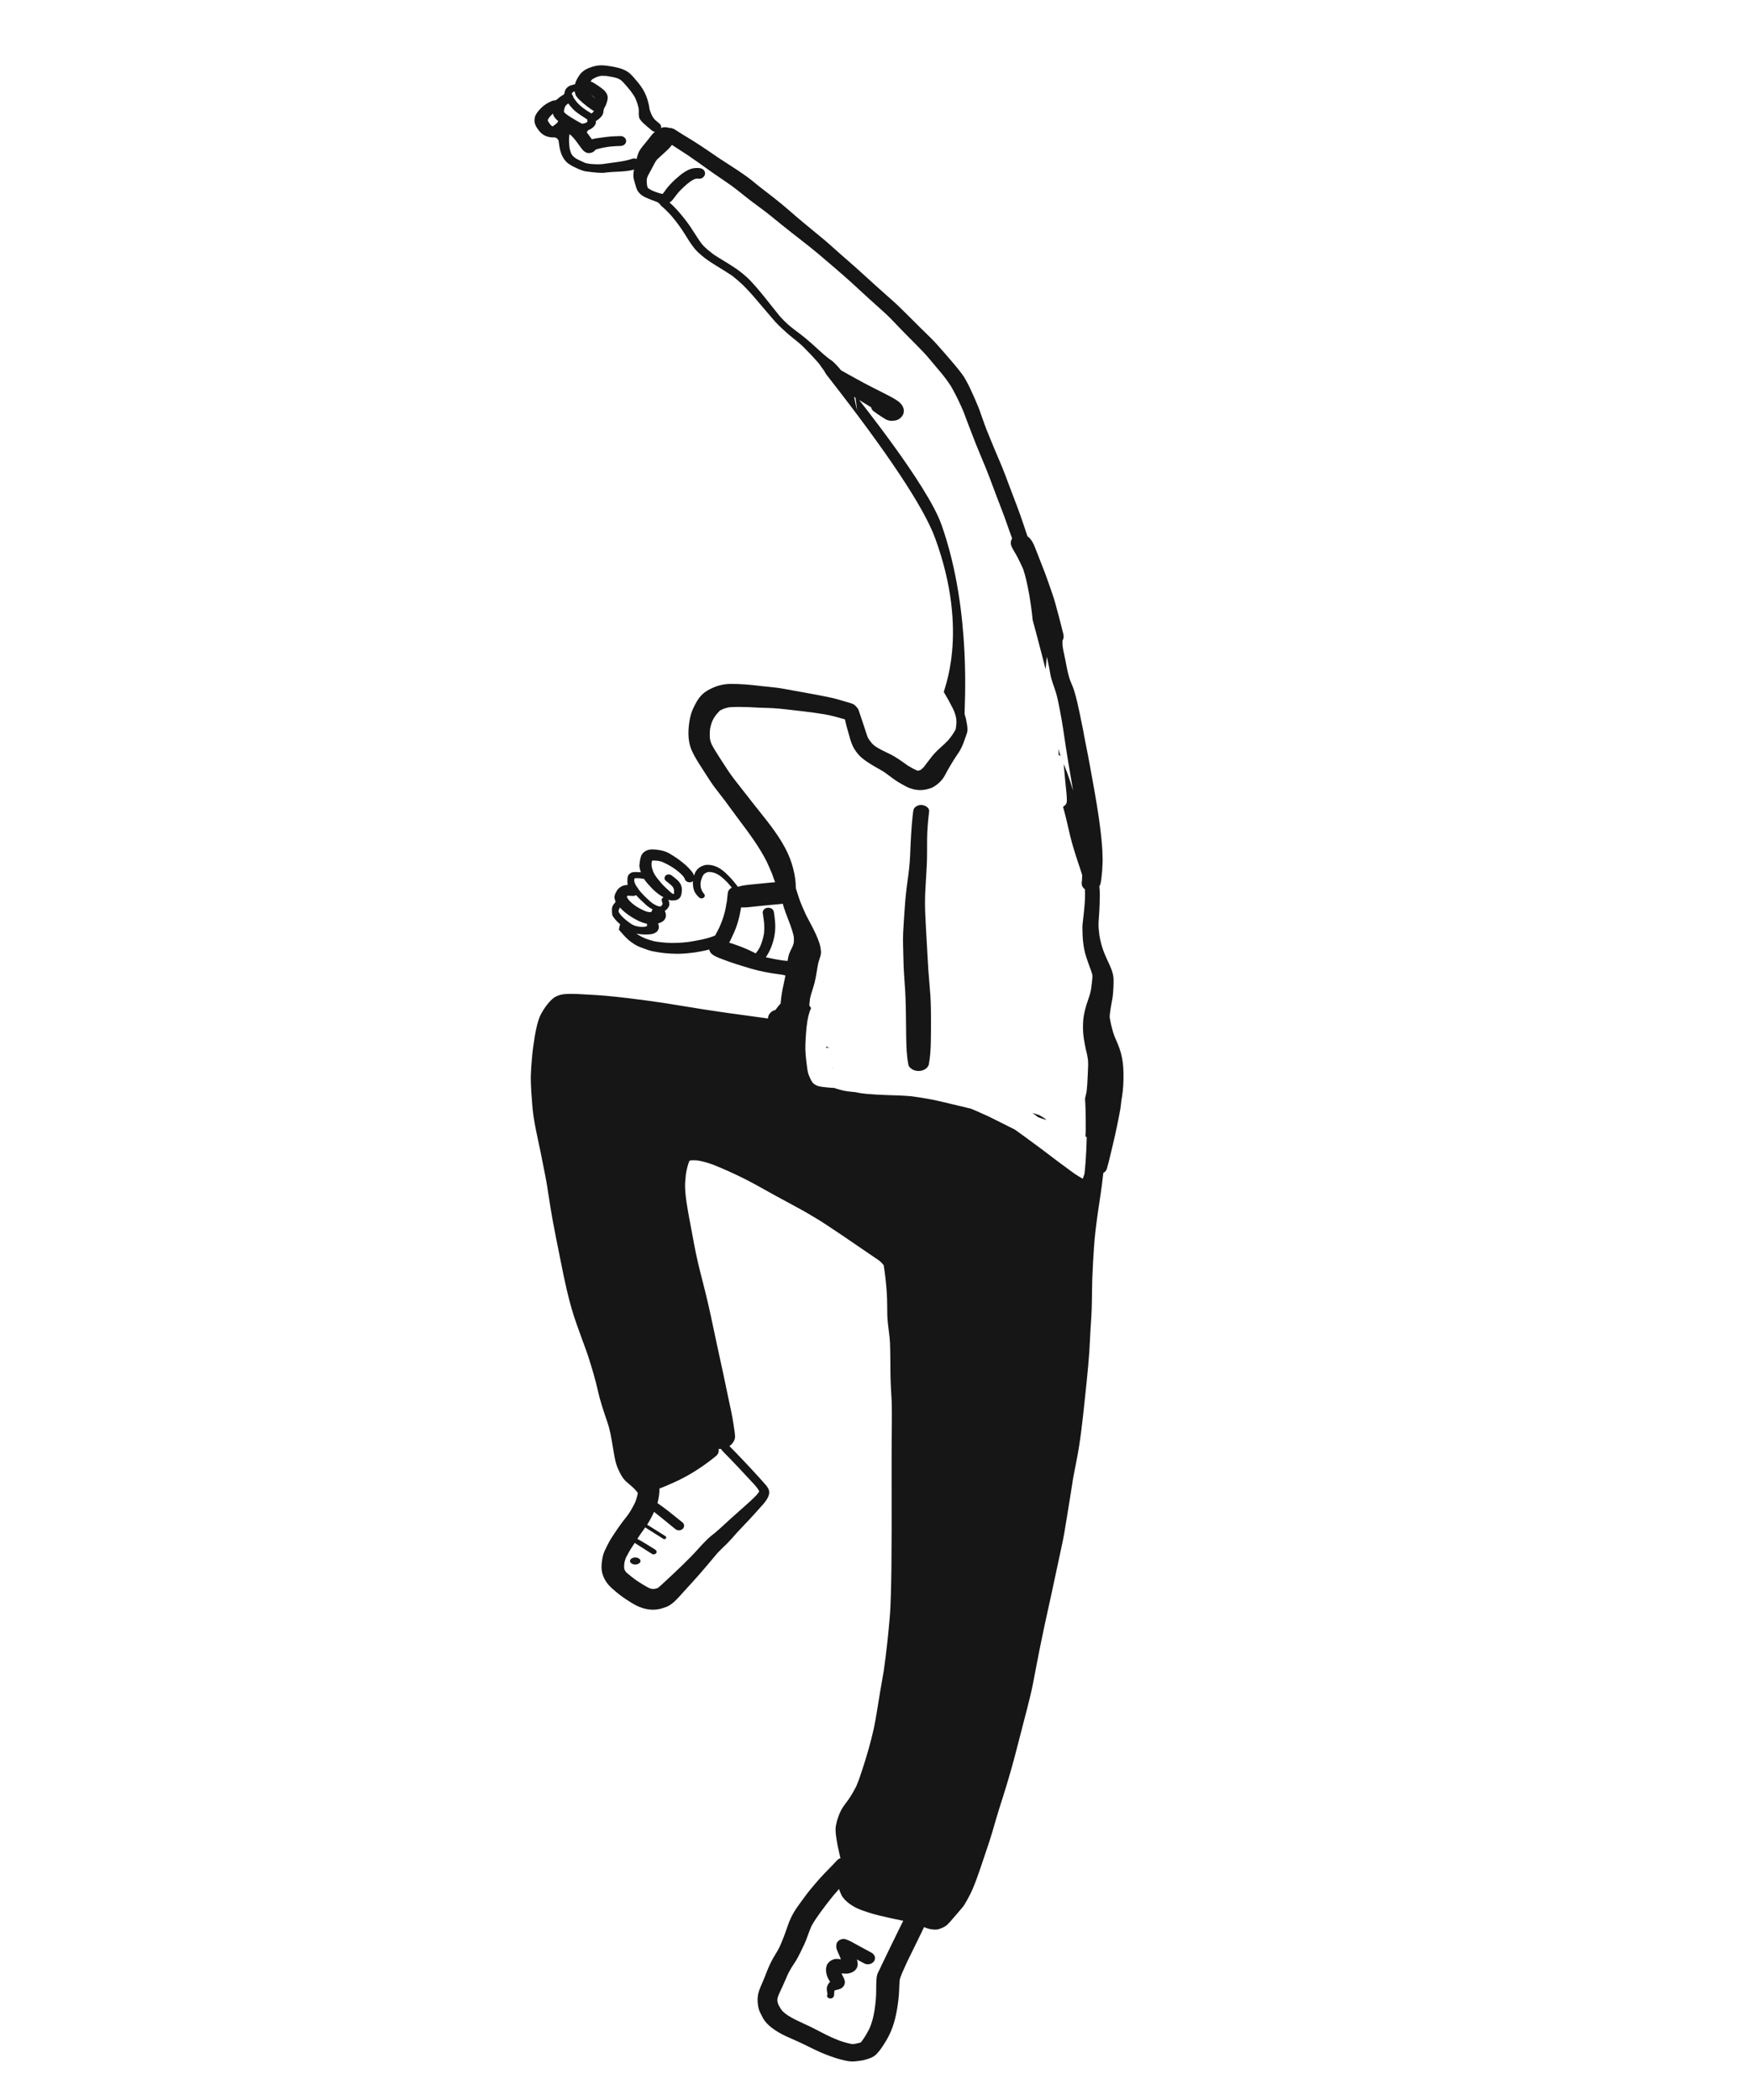 <?xml version="1.0" encoding="UTF-8"?>
<svg width="500px" height="600px" viewBox="0 0 500 600" version="1.1" xmlns="http://www.w3.org/2000/svg" xmlns:xlink="http://www.w3.org/1999/xlink">
    <!-- Generator: Sketch 63.1 (92452) - https://sketch.com -->
    <title>yuhoo</title>
    <desc>Created with Sketch.</desc>
    <g id="yuhoo" stroke="none" stroke-width="1" fill="none" fill-rule="evenodd">
        <g id="Group-4" transform="translate(236, 303.5) scale(-1, 1) translate(-236, -303.5) translate(151, 18)" fill="#161616" fill-rule="nonzero">
            <g id="yuhoo">
                <path d="M18,198 C18.156,197.877 18.33,197.781 18.516,197.715 C18.532,197.368 18.548,197.009 18.564,196.662 C18.572,196.441 18.582,196.221 18.592,196 C18.396,196.667 18.198,197.333 18,198" id="Fill-1"></path>
                <path d="M84,281.374 C84.202,281.34 84.396,281.328 84.578,281.346 C84.686,281.362 84.788,281.37 84.89,281.394 C84.918,281.262 84.948,281.132 84.976,281 C84.65,281.126 84.326,281.25 84,281.374" id="Fill-3"></path>
                <path d="M83,287.046 C83.008,287.078 83.024,287.1 83.032,287.132 C83.078,287.092 83.124,287.046 83.172,287 C83.118,287.014 83.054,287.03 83,287.046" id="Fill-5"></path>
                <path d="M24.253,300.529 C23.636,300.836 23.04,301.174 22.478,301.582 C22.316,301.715 22.154,301.857 22,302 C22.818,301.762 23.621,301.487 24.423,301.186 C24.787,300.895 25.15,300.61 25.528,300.341 C25.686,300.23 25.844,300.115 26,300 C25.421,300.186 24.838,300.362 24.253,300.529" id="Fill-7"></path>
                <path d="M55.533,213.813 C55.854,216.47 56.084,219.126 56.111,221.788 C56.138,224.296 56.084,226.811 56.209,229.318 C56.334,231.897 56.537,234.468 56.653,237.046 C56.751,239.432 56.723,241.826 56.591,244.207 C56.466,246.6 56.359,249.008 56.2,251.402 C56.031,253.917 55.952,256.432 55.772,258.939 C55.603,261.44 55.355,263.94 55.178,266.446 C55.016,268.849 55.009,271.257 55,273.665 C55,275.732 55.009,277.801 55.052,279.869 C55.107,282.007 55.23,284.118 55.649,286.236 C55.79,286.647 56.049,286.994 56.423,287.298 C56.983,287.744 57.757,288 58.556,288 C58.77,288 58.977,287.982 59.177,287.949 C59.243,287.937 59.309,287.922 59.375,287.909 C59.617,287.855 59.849,287.777 60.067,287.674 C60.682,287.384 61.34,286.818 61.456,286.236 C61.962,283.659 62.041,281.073 62.087,278.466 C62.123,275.98 62.13,273.501 62.176,271.023 C62.221,268.401 62.301,265.788 62.506,263.175 C62.692,260.787 62.833,258.386 62.879,255.993 C62.913,253.5 63.075,250.992 62.959,248.499 C62.843,246.062 62.638,243.617 62.487,241.182 C62.326,238.723 62.059,236.281 61.723,233.837 C61.383,231.456 61.09,229.055 60.976,226.662 C60.887,224.729 60.832,222.794 60.707,220.861 C60.575,218.502 60.379,216.165 60.086,213.813 C60.024,213.318 59.872,212.899 59.419,212.531 C58.993,212.19 58.406,212 57.809,212 C56.653,212 55.407,212.829 55.533,213.813" id="Fill-9"></path>
                <path d="M138,428 C138,428.546 138.682,429 139.501,429 C140.318,429 141,428.546 141,428 C141,427.454 140.318,427 139.501,427 C138.682,427 138,427.454 138,428" id="Fill-11"></path>
                <path d="M82.643,551.013 C82.658,551.086 82.668,551.159 82.672,551.232 C82.666,551.163 82.652,551.086 82.643,551.013 M82.594,550.816 C82.627,550.874 82.656,550.935 82.68,550.995 C82.65,550.937 82.623,550.878 82.594,550.816 M82.266,550.524 C82.331,550.559 82.393,550.598 82.446,550.641 C82.387,550.602 82.325,550.563 82.266,550.524 M79.43,536.062 C78.857,536.272 78.308,536.474 77.782,536.758 C77.503,536.912 77.232,537.072 76.954,537.225 C76.508,537.467 76.053,537.718 75.6,537.962 C74.405,538.608 73.211,539.262 72.007,539.91 C71.067,540.417 70.7,541.488 71.273,542.344 C71.824,543.165 73.123,543.491 74.063,542.983 C74.764,542.606 75.468,542.226 76.171,541.849 C76.147,541.931 76.122,542.011 76.102,542.093 C75.927,542.727 75.847,543.387 76.086,544.019 C76.253,544.45 76.532,544.826 76.922,545.132 C77.336,545.453 77.766,545.625 78.292,545.779 C78.681,545.898 79.144,545.912 79.558,545.898 C79.885,545.894 80.217,545.848 80.543,545.791 C80.478,545.994 80.402,546.193 80.317,546.391 C79.98,547.011 79.613,547.639 79.613,548.332 C79.613,548.672 79.734,549.124 79.925,549.416 C80.084,549.653 80.498,550.064 80.8,550.175 C81.143,550.306 81.463,550.433 81.82,550.509 C82.036,550.559 82.238,550.598 82.44,550.655 C82.458,550.664 82.478,550.673 82.497,550.682 C82.509,550.693 82.521,550.703 82.533,550.716 C82.55,550.739 82.564,550.76 82.578,550.785 C82.603,550.858 82.625,550.931 82.641,551.006 C82.686,551.722 82.495,552.771 83.541,552.977 C84.026,553.075 84.528,552.853 84.664,552.422 C84.738,552.197 84.693,551.985 84.566,551.809 C84.662,551.3 84.768,550.789 84.782,550.273 C84.799,549.758 84.593,549.284 84.33,548.832 C84.199,548.604 84.018,548.414 83.816,548.236 C83.936,548.056 84.057,547.871 84.171,547.685 C84.727,546.76 85.023,545.723 84.999,544.673 C84.99,544.347 84.911,544.005 84.831,543.679 C84.752,543.318 84.434,542.899 84.163,542.622 C83.645,542.086 82.847,541.71 82.044,541.683 C81.606,541.671 81.171,541.728 80.741,541.806 C80.823,541.577 80.914,541.35 81.008,541.126 C81.167,540.779 81.318,540.432 81.469,540.076 C81.55,539.882 81.638,539.687 81.718,539.492 C81.82,539.235 81.924,538.998 81.995,538.733 C82.083,538.421 82.083,538.129 82.06,537.809 C82.019,537.321 81.86,536.883 81.446,536.529 C81.192,536.306 80.888,536.153 80.537,536.062 C80.356,536.021 80.17,536 79.984,536 C79.799,536 79.613,536.021 79.43,536.062" id="Fill-13"></path>
                <g id="Group-17">
                    <g id="Fill-15-Clipped">
                        <path d="M77.325,566.025 L77.081,566.021 C76.406,565.911 75.738,565.755 75.039,565.542 C74.171,564.452 73.432,563.238 72.58,561.577 C71.93,560.093 71.469,558.434 71.134,556.361 C70.826,554.284 70.675,552.589 70.662,551.024 C70.662,549.947 70.654,548.877 70.597,547.8 C70.564,547.198 70.515,546.56 70.3,545.993 C70.148,545.584 69.939,545.191 69.731,544.797 C69.477,544.233 69.208,543.675 68.94,543.118 L68.706,542.637 C67.023,539.103 65.294,535.585 63.565,532.067 L62.939,530.794 C63.639,530.655 64.358,530.504 65.077,530.351 C65.663,530.228 66.247,530.104 66.828,529.974 C68.848,529.528 70.935,529.065 72.944,528.404 C73.952,528.076 75.203,527.663 76.307,527.123 C76.772,526.896 77.213,526.651 77.637,526.375 C78.72,525.682 79.451,525.028 80.162,524.127 C80.481,523.726 80.701,523.202 80.895,522.739 C81.086,522.301 81.182,522.004 81.262,521.706 C81.721,522.245 82.204,522.791 82.685,523.335 L82.945,523.628 C84.16,525.134 85.321,526.66 86.464,528.2 C87.345,529.414 88.353,530.837 89.184,532.35 C89.575,533.271 89.918,534.218 90.26,535.16 L90.407,535.564 C90.888,536.907 91.503,538.186 92.201,539.597 C92.76,540.739 93.322,541.882 94.051,542.92 C94.686,543.84 95.257,544.8 95.802,545.86 L96.492,547.441 C97.033,548.682 97.574,549.925 98.168,551.15 C98.45,551.744 98.733,552.391 98.887,553.075 C98.903,553.331 98.895,553.592 98.878,553.843 C98.807,554.163 98.712,554.48 98.592,554.788 C98.217,555.505 97.867,556.067 97.49,556.55 C97.06,556.966 96.552,557.377 95.894,557.842 C94.413,558.775 92.771,559.533 91.181,560.264 C90.339,560.653 89.496,561.041 88.672,561.457 L86.841,562.399 L85.008,563.343 C83.924,563.892 82.753,564.411 81.209,565.021 C79.941,565.466 78.749,565.794 77.565,566.021 L77.325,566.025 Z M115.694,395.971 C115.526,396.742 115.807,397.511 116.423,398.007 C119.606,400.6 122.863,402.76 126.107,404.426 C127.674,405.235 129.341,405.963 130.91,406.629 C131.463,406.869 132.022,407.087 132.59,407.29 C132.565,408.591 132.755,409.965 133.147,411.471 C131.039,412.894 129.038,414.521 127.104,416.093 L125.976,417.006 C125.708,417.221 125.554,417.529 125.544,417.873 C125.534,418.24 125.695,418.608 125.976,418.854 C126.252,419.098 126.619,419.233 127.006,419.233 C127.399,419.233 127.78,419.099 128.075,418.854 L130.009,417.28 L131.94,415.702 C132.661,415.111 133.388,414.528 134.124,413.959 C134.304,414.378 134.519,414.796 134.732,415.207 L134.916,415.564 C135.244,416.225 135.631,416.9 136.1,417.626 L134.939,418.341 L130.906,420.883 C130.777,420.964 130.705,421.047 130.666,421.158 C130.631,421.288 130.652,421.419 130.726,421.524 C130.814,421.663 131.01,421.76 131.201,421.76 C131.293,421.76 131.381,421.736 131.451,421.691 L136.668,418.399 L137.139,419.092 C137.442,419.508 137.743,419.924 138.03,420.349 C138.335,420.793 138.621,421.236 138.908,421.686 C138.284,422.003 137.671,422.367 137.055,422.733 L136.844,422.859 C136.133,423.282 135.437,423.72 134.738,424.157 L133.81,424.737 C133.603,424.871 133.485,425.006 133.427,425.177 C133.37,425.366 133.399,425.568 133.509,425.746 C133.626,425.915 133.806,426.034 134.017,426.087 C134.089,426.103 134.169,426.114 134.251,426.114 C134.41,426.114 134.556,426.077 134.658,426.013 L135.764,425.312 L137.675,424.098 L138.667,423.462 L139.66,422.824 L139.951,423.298 C140.389,423.954 140.831,424.617 141.221,425.301 C141.534,425.863 141.845,426.427 142.142,426.996 C142.343,427.49 142.499,428.017 142.62,428.605 C142.667,429.093 142.699,429.586 142.675,430.076 C142.628,430.256 142.572,430.44 142.501,430.62 C142.382,430.817 142.263,431.004 142.126,431.193 C141.97,431.341 141.802,431.476 141.636,431.613 L141.354,431.845 L141.135,432.027 C140.915,432.213 140.694,432.396 140.467,432.576 C140.002,432.949 139.514,433.293 139.027,433.639 C138.587,433.935 138.138,434.223 137.683,434.502 L137.495,434.619 C136.807,435.039 136.096,435.475 135.334,435.812 C135.105,435.88 134.873,435.943 134.634,435.993 C134.455,435.993 134.263,435.993 134.072,435.986 C133.788,435.929 133.509,435.858 133.229,435.774 L133.014,435.687 C132.28,435.086 131.602,434.446 130.916,433.803 C130.109,433.057 129.317,432.319 128.526,431.571 C126.474,429.649 124.94,428.154 123.549,426.724 C122.879,426.045 122.244,425.341 121.609,424.64 L121.261,424.255 C120.493,423.417 119.708,422.594 118.893,421.785 C118.379,421.272 117.789,420.8 117.206,420.333 L116.562,419.813 C115.712,419.107 114.916,418.372 114.113,417.631 C112.894,416.495 111.657,415.396 110.42,414.295 L109.275,413.278 L108.382,412.48 C107.151,411.385 105.877,410.253 104.74,409.05 C104.494,408.749 104.261,408.449 104.071,408.103 C104.449,407.314 104.978,406.716 105.445,406.188 C108.472,402.881 111.575,399.606 114.668,396.463 C114.811,396.317 114.918,396.146 114.977,395.973 C115.051,395.993 115.149,395.993 115.245,395.993 C115.397,395.993 115.551,395.986 115.694,395.971 Z M136.104,246.567 C136.172,246.335 136.18,246.121 136.139,245.924 C136.34,245.903 136.557,245.854 136.774,245.791 C137.956,245.463 139.007,244.923 140.219,244.211 C141.7,243.338 142.927,242.356 143.871,241.288 C143.918,241.398 143.99,241.511 144.061,241.628 C144.156,241.859 144.236,242.089 144.283,242.336 C144.268,242.453 144.244,242.516 144.221,242.579 C144.021,242.936 143.783,243.264 143.519,243.588 C142.718,244.481 141.688,245.254 140.786,245.892 C140.465,246.11 140.147,246.277 139.816,246.411 C139.601,246.488 139.377,246.558 139.146,246.621 C138.763,246.72 138.365,246.771 137.974,246.82 C137.868,246.82 137.642,246.832 137.415,246.832 C137.276,246.832 137.137,246.827 136.993,246.818 C136.805,246.789 136.612,246.747 136.414,246.692 L136.104,246.567 Z M95.988,256.552 C95.917,256.152 95.845,255.748 95.759,255.345 C95.554,254.394 95.093,253.511 94.649,252.656 C94.415,252.101 94.294,251.699 94.198,251.287 C94.149,250.784 94.151,250.267 94.208,249.608 C94.452,248.493 94.766,247.437 95.159,246.384 C95.366,245.823 95.579,245.269 95.794,244.712 C96.046,244.058 96.298,243.404 96.535,242.745 C96.838,241.902 97.119,241.055 97.359,240.203 C97.498,240.24 97.666,240.259 97.842,240.274 L99.722,240.45 C101.326,240.598 102.93,240.747 104.529,240.915 C104.894,240.951 105.265,240.994 105.635,241.037 C106.608,241.153 107.616,241.27 108.603,241.27 C108.82,241.27 109.037,241.264 109.254,241.252 C109.691,244.042 110.375,246.43 111.321,248.545 C111.698,249.383 112.089,250.213 112.489,251.036 C112.538,251.143 112.595,251.254 112.65,251.361 C112.407,251.406 112.149,251.476 111.901,251.56 C110.828,251.919 109.797,252.299 108.757,252.708 C108.005,253.003 107.274,253.34 106.553,253.675 C106.166,253.853 105.902,253.989 105.637,254.122 L105.091,254.397 C104.544,253.742 104.183,253.174 103.831,252.479 C103.35,251.393 102.991,250.211 102.768,248.965 L102.715,248.763 C102.612,247.666 102.596,246.522 102.713,245.38 C102.766,244.871 102.846,244.361 102.928,243.851 L102.977,243.545 L102.93,243.664 L103.04,243.136 C103.112,242.704 103.108,242.385 102.878,242.041 C102.661,241.72 102.309,241.484 101.912,241.392 C101.774,241.358 101.629,241.34 101.482,241.34 C101.195,241.34 100.914,241.407 100.666,241.535 C100.066,241.843 99.921,242.351 99.864,242.758 C99.597,244.599 99.405,246.131 99.528,247.744 C99.724,250.332 100.527,252.836 101.85,254.985 C101.963,255.161 102.082,255.338 102.211,255.5 C100.58,255.878 98.839,256.21 97.051,256.454 L95.988,256.552 Z M135.355,242.606 L135.135,242.603 L134.859,242.54 C134.843,242.361 134.765,242.178 134.648,242.005 C134.613,241.949 134.564,241.893 134.519,241.839 C135.279,241.436 135.871,241.041 136.366,240.6 C136.878,240.142 137.374,239.67 137.87,239.193 C138.351,238.734 138.808,238.262 139.24,237.77 C139.545,237.878 139.859,237.977 140.18,237.977 L140.526,237.957 C140.928,237.934 141.325,237.91 141.727,237.91 C141.782,238.011 141.845,238.132 141.909,238.249 C141.733,238.644 141.495,238.966 141.239,239.283 C140.75,239.805 140.178,240.301 139.49,240.798 C138.509,241.437 137.526,241.96 136.567,242.351 C136.233,242.455 135.906,242.54 135.57,242.603 L135.355,242.606 Z M131.93,239.36 C132.051,238.975 131.832,238.552 131.424,238.375 C132.276,237.896 133.024,237.361 133.646,236.821 C134.361,236.21 135.072,235.488 135.887,234.548 C136.151,234.245 136.407,233.95 136.641,233.631 C136.762,233.469 136.864,233.299 136.969,233.13 C137.378,233.061 137.802,232.991 138.234,232.928 C138.46,232.912 138.683,232.907 138.904,232.907 C139.156,232.907 139.408,232.914 139.664,232.921 C139.723,233.049 139.754,233.182 139.787,233.323 C139.803,233.46 139.803,233.591 139.787,233.726 C139.715,234.059 139.605,234.376 139.459,234.699 C139.326,234.942 139.181,235.182 139.029,235.414 C138.843,235.578 138.705,235.774 138.628,235.994 L138.423,236.282 L137.776,237.051 C137.313,237.57 136.831,238.071 136.313,238.548 L136.041,238.804 C135.57,239.254 135.082,239.719 134.537,240.103 C134.107,240.367 133.669,240.629 133.198,240.832 C132.93,240.908 132.674,240.964 132.403,241.012 C132.401,241.01 132.252,240.974 132.207,240.962 C132.11,240.884 132.03,240.814 131.959,240.737 C131.873,240.634 131.801,240.515 131.738,240.396 L131.686,240.166 C131.77,239.894 131.842,239.627 131.93,239.36 Z M125.337,233.168 L125.417,232.93 C125.56,232.674 125.736,232.449 125.927,232.211 C126.547,231.547 127.289,230.909 128.26,230.208 L128.948,229.756 C129.21,229.58 129.476,229.428 129.747,229.275 C130.543,228.832 131.223,228.493 131.912,228.205 C132.301,228.088 132.692,228.004 133.106,227.94 C133.524,227.899 133.937,227.865 134.357,227.865 L134.638,227.87 C134.738,228.09 134.787,228.25 134.826,228.411 C134.859,228.78 134.859,229.138 134.818,229.518 C134.707,230.095 134.531,230.666 134.3,231.215 L134.001,231.766 L133.9,231.945 C133.669,232.354 133.374,232.725 133.079,233.098 C132.758,233.512 132.422,233.913 132.086,234.308 C131.631,234.812 131.176,235.299 130.664,235.762 L130.488,235.927 C130.021,236.372 129.552,236.817 129.034,237.217 L128.71,237.401 L128.434,237.417 C128.395,236.976 128.403,236.578 128.444,236.17 C128.483,236.025 128.522,235.877 128.577,235.731 C128.688,235.551 128.809,235.369 128.944,235.194 C129.417,234.711 129.966,234.281 130.496,233.865 L130.789,233.634 C131.002,233.469 131.125,233.225 131.135,232.953 C131.148,232.649 131.019,232.345 130.789,232.139 C130.564,231.939 130.279,231.835 129.966,231.835 C129.65,231.835 129.337,231.941 129.081,232.137 L128.755,232.386 C127.832,233.094 126.873,233.823 126.443,234.854 C126.259,235.3 126.177,235.762 126.193,236.268 C126.216,236.846 126.244,237.566 126.539,238.159 C126.74,238.57 127.066,238.867 127.533,239.069 C127.854,239.209 128.276,239.279 128.829,239.279 L129.063,239.276 C129.386,239.269 129.708,239.207 130.046,239.083 C129.894,239.436 129.786,239.766 129.763,240.094 C129.738,240.27 129.747,240.448 129.786,240.62 C129.81,240.76 129.859,240.897 129.933,241.023 C130.095,241.344 130.269,241.592 130.464,241.781 C130.674,241.985 130.867,242.136 131.066,242.262 C131.027,242.304 130.996,242.367 130.971,242.432 C130.631,243.251 130.664,244.058 131.062,244.649 C131.527,245.353 132.325,245.654 132.968,245.84 C132.792,246.312 132.753,246.603 132.753,246.913 C132.753,247.261 132.936,247.67 133.093,247.915 L133.351,248.212 L133.898,248.581 C134.208,248.702 134.505,248.815 134.834,248.887 C135.062,248.934 135.301,248.947 135.537,248.958 L135.774,248.97 C136.016,248.988 136.264,248.997 136.51,248.997 C136.833,248.997 137.155,248.983 137.472,248.965 C138.028,248.936 138.599,248.855 139.172,248.725 C138.945,248.862 138.73,249.024 138.507,249.186 C137.946,249.538 137.307,249.86 136.551,250.166 C135.703,250.463 134.927,250.73 134.138,250.914 C133.659,251.025 133.163,251.089 132.669,251.15 C131.805,251.258 131.117,251.314 130.421,251.37 C129.886,251.407 129.341,251.413 128.8,251.413 L128.567,251.413 L128.333,251.413 C127.145,251.406 125.921,251.324 124.481,251.159 C123.305,250.991 122.138,250.779 120.978,250.534 C120.296,250.395 119.807,250.3 119.323,250.166 C118.793,250.037 118.269,249.865 117.75,249.696 C117.306,249.536 116.988,249.412 116.671,249.285 L116.272,248.525 C116.001,248.016 115.733,247.506 115.473,246.991 C114.971,245.868 114.547,244.748 114.217,243.657 C113.775,242.221 113.531,240.794 113.369,239.712 L113.4,240.223 C113.296,239.254 113.177,238.285 113.083,237.321 C113.035,236.886 112.923,236.387 112.444,235.965 C112.294,235.834 112.112,235.718 111.903,235.617 L112.14,235.333 C112.329,235.086 112.431,234.976 112.534,234.863 L112.859,234.492 L113.109,234.202 L113.345,233.968 C113.64,233.674 113.933,233.382 114.236,233.099 C114.611,232.761 115.004,232.445 115.411,232.145 C115.817,231.876 116.231,231.66 116.677,231.464 C117.068,231.321 117.48,231.221 117.937,231.156 C118.064,231.145 118.189,231.14 118.314,231.14 C118.439,231.14 118.564,231.145 118.691,231.156 C118.777,231.17 118.863,231.19 118.942,231.217 C119.18,231.316 119.387,231.421 119.602,231.547 C119.756,231.669 119.831,231.729 119.903,231.797 C120.044,231.992 120.163,232.181 120.284,232.39 C120.411,232.678 120.522,232.973 120.618,233.274 C120.706,233.533 120.761,233.807 120.817,234.083 C120.866,234.499 120.86,234.937 120.794,235.499 C120.698,235.861 120.579,236.206 120.434,236.542 C120.298,236.779 120.157,236.995 119.981,237.213 C119.762,237.453 119.633,237.629 119.633,237.871 C119.633,238.085 119.731,238.296 119.903,238.447 C120.075,238.599 120.317,238.683 120.569,238.683 C120.821,238.683 121.05,238.6 121.212,238.447 C121.937,237.783 122.375,237.206 122.633,236.576 C122.787,236.194 122.887,235.817 122.947,235.389 C122.971,235.205 122.994,235.023 123.01,234.848 C123.051,234.474 123.043,234.106 123.01,233.739 C123.137,233.888 123.342,233.989 123.569,234.047 C123.688,234.076 123.817,234.09 123.942,234.09 C124.595,234.09 125.181,233.703 125.337,233.168 Z M115.129,32.896 C116.679,31.844 118.23,30.792 119.731,29.685 C120.939,28.8 122.174,27.943 123.412,27.089 L124.538,26.307 C125.642,25.576 126.746,24.859 127.858,24.155 L129.02,23.402 C129.337,23.847 129.747,24.297 130.238,24.778 C130.711,25.241 131.207,25.686 131.703,26.133 C132.262,26.637 132.821,27.139 133.351,27.671 C133.79,28.251 134.105,28.869 134.441,29.523 L134.804,30.22 C135.373,31.255 135.674,31.803 135.957,32.359 C136.059,32.617 136.139,32.869 136.203,33.136 C136.239,33.687 136.219,34.251 136.139,34.91 C136.082,35.177 136.01,35.429 135.908,35.688 C135.238,36.196 134.636,36.484 133.894,36.767 C133.261,37.003 132.504,37.263 131.682,37.414 C131.16,36.769 130.961,36.472 130.761,36.184 C130.244,35.465 129.632,34.807 129.046,34.204 C128.348,33.474 127.567,32.806 126.828,32.183 C126.156,31.607 125.345,31.068 124.417,30.583 C123.674,30.2 122.766,29.991 121.861,29.991 C121.667,29.991 121.474,30 121.284,30.018 C120.78,30.072 120.399,30.164 120.055,30.466 C119.731,30.751 119.553,31.133 119.553,31.542 C119.553,32.25 120.251,33.073 121.154,33.073 C121.464,33.048 121.638,33.04 121.814,33.04 C122.218,33.066 122.351,33.1 122.486,33.143 C122.9,33.33 123.274,33.556 123.659,33.788 C124.909,34.676 126.021,35.773 127.039,36.825 C127.438,37.297 127.809,37.781 128.18,38.268 L128.741,38.997 C128.944,39.255 129.263,39.624 129.716,39.846 C128.294,41.103 126.932,42.591 125.548,44.367 C124.876,45.231 124.305,45.964 123.788,46.737 C123.461,47.233 123.143,47.726 122.826,48.221 L122.187,49.208 C121.544,50.21 120.923,51.177 120.182,52.049 C119.237,53.065 118.119,53.935 116.96,54.81 C116.147,55.34 115.313,55.846 114.484,56.35 C113.535,56.927 112.589,57.503 111.673,58.11 L111.178,58.433 C110.821,58.66 110.463,58.892 110.135,59.146 L108.783,60.194 C108.505,60.411 108.243,60.65 107.987,60.884 L107.606,61.228 C107.221,61.567 106.846,61.934 106.508,62.293 C104.478,64.449 102.631,66.783 100.845,69.044 C99.993,70.121 99.141,71.2 98.268,72.265 C97.867,72.713 97.365,73.275 96.828,73.796 C96.261,74.352 95.677,74.88 95.052,75.384 C94.432,75.892 93.784,76.377 93.137,76.861 C92.418,77.4 91.699,77.939 91.013,78.51 C89.704,79.585 88.482,80.698 87.132,81.937 C86.298,82.71 85.182,83.715 83.941,84.638 C83.578,84.873 83.197,85.127 82.89,85.426 C82.562,85.743 82.243,86.068 81.923,86.399 C81.473,86.849 81.082,87.329 80.69,87.815 C79.732,88.372 78.751,88.908 77.772,89.445 L76.221,90.301 C74.855,91.066 73.471,91.799 72.072,92.509 L70.523,93.298 L67.645,94.761 C67.006,95.085 66.365,95.414 65.741,95.782 C64.508,96.497 63.273,97.308 62.875,98.641 C62.65,99.377 62.769,100.172 63.199,100.822 C63.568,101.373 64.307,101.987 65.124,102.119 C65.462,102.182 65.806,102.225 66.142,102.252 C66.658,102.252 67.506,102.074 67.949,101.805 C68.444,101.503 68.924,101.207 69.405,100.885 C69.909,100.568 70.66,100.026 71.41,99.485 C71.766,99.228 72.008,98.839 72.092,98.388 C73.108,97.751 74.151,97.118 75.191,96.484 L76.973,95.396 C76.789,96.18 76.629,96.976 76.461,97.778 C76.354,98.273 76.217,98.768 76.08,99.26 L76.703,94.761 C76.653,94.948 56.124,120.288 52.014,131.894 C43.086,157.101 45.629,185.429 45.38,186.137 C45.042,187.097 44.857,188.097 44.722,188.947 C44.632,189.496 44.554,190.087 44.587,190.694 C44.609,191.18 44.794,191.672 44.97,192.149 C45.472,193.623 45.832,194.646 46.307,195.611 C46.459,195.919 46.623,196.218 46.787,196.519 C47,196.91 47.172,197.141 47.344,197.371 C48.126,198.52 48.571,199.243 49.015,199.96 C49.564,200.862 49.941,201.509 50.31,202.17 L50.641,202.8 C50.861,203.224 51.08,203.645 51.34,204.05 C51.788,204.749 52.366,205.403 53.017,205.94 C53.505,206.338 53.994,206.671 54.469,206.927 C55.049,207.237 55.799,207.426 56.387,207.556 C56.931,207.675 57.497,207.734 58.066,207.734 C59.408,207.734 60.764,207.404 61.986,206.779 C62.754,206.385 63.514,205.963 64.252,205.518 C65.231,204.924 66.15,204.236 67.041,203.569 C67.475,203.245 67.908,202.921 68.35,202.606 C68.993,202.195 69.661,201.819 70.327,201.442 C70.996,201.066 71.664,200.689 72.309,200.277 C72.999,199.841 73.894,199.252 74.712,198.58 C75.5,197.93 76.209,197.096 76.875,196.029 C77.63,194.824 78.013,193.454 78.384,192.126 L78.597,191.373 C78.949,190.175 79.314,188.882 79.597,187.536 C81.651,186.944 83.414,186.429 85.303,186.11 C87.284,185.78 89.326,185.492 91.55,185.231 C92.98,185.07 94.655,184.88 96.328,184.681 C97.725,184.532 98.952,184.395 100.189,184.33 C100.881,184.292 101.578,184.273 102.274,184.254 C103.032,184.233 103.79,184.211 104.55,184.168 C106.408,184.065 108.085,183.979 109.783,183.979 C110.735,183.979 111.686,184.008 112.626,184.076 C113.111,184.166 113.582,184.28 114.045,184.435 C114.484,184.609 114.922,184.798 115.329,185.031 C115.989,185.73 116.317,186.122 116.628,186.531 C116.945,186.965 117.191,187.436 117.435,187.922 C117.732,188.615 117.949,189.361 118.121,190.267 C118.236,191.283 118.238,192.29 118.129,193.261 C118.025,193.722 117.881,194.165 117.697,194.621 C117.025,195.921 116.237,197.171 115.555,198.22 L114.631,199.652 C114.078,200.516 113.525,201.379 112.947,202.231 C111.731,204.038 110.342,205.789 108.998,207.482 C108.345,208.309 107.69,209.135 107.051,209.969 C106.129,211.176 105.172,212.37 104.216,213.565 C101.144,217.401 97.967,221.369 95.921,225.797 C95.091,227.602 94.464,229.542 94.055,231.563 C93.868,232.462 93.739,233.407 93.664,234.45 C93.635,235.394 93.633,235.583 93.623,235.772 C93.252,236.904 93.104,237.368 92.957,237.829 L92.681,238.689 C92.121,240.33 91.407,241.907 90.663,243.514 C90.36,244.109 90.042,244.699 89.729,245.292 C89.076,246.515 88.404,247.778 87.839,249.051 C87.392,250.049 87.085,250.836 86.845,251.6 C86.622,252.295 86.532,253.014 86.446,253.708 C86.341,254.509 86.644,255.388 86.911,256.164 C87.14,256.813 87.277,257.479 87.39,258.103 L87.591,259.291 C87.775,260.412 87.957,261.536 88.23,262.642 C88.408,263.35 88.627,264.047 88.846,264.742 C89.106,265.558 89.364,266.376 89.551,267.208 C89.639,267.882 89.719,268.557 89.782,269.24 C89.457,269.708 89.36,269.863 89.264,270.025 C89.383,270.299 89.504,270.567 89.6,270.841 C90.307,272.898 90.548,275.094 90.702,277.162 C90.782,278.244 90.847,279.321 90.886,280.406 C90.958,282.213 90.765,284.017 90.542,285.864 C90.368,287.317 90.262,288.231 89.958,289.068 C89.711,289.715 89.487,290.185 89.248,290.642 C89.08,290.959 88.904,291.266 88.621,291.523 C88.119,291.977 87.464,292.296 86.774,292.42 C85.792,292.602 84.785,292.689 83.808,292.772 C83.408,292.806 83.001,292.835 82.601,292.849 L82.138,293.018 L82.61,292.881 C81.52,293.211 80.285,293.605 78.966,293.798 L77.874,293.912 L76.782,294.023 C75.508,294.29 74.376,294.461 73.311,294.551 C71.424,294.706 69.499,294.816 67.424,294.883 L67.033,294.897 L65.972,294.929 C65.27,294.951 64.567,294.973 63.862,295.001 C62.783,295.05 61.71,295.128 60.63,295.212 C59.164,295.41 57.708,295.643 56.26,295.888 C54.121,296.241 51.962,296.761 50.058,297.219 L45.121,298.393 C44.554,298.563 44.282,298.618 43.995,298.667 L43.553,298.773 C42.83,299.069 42.326,299.288 41.828,299.514 L40.941,299.915 L39.925,300.369 C39.301,300.645 38.674,300.922 38.068,301.223 L36.271,302.116 L34.475,303.01 L33.174,303.666 L32.195,304.157 L31.599,304.456 L31.003,304.755 C29.869,305.555 28.754,306.378 27.638,307.2 L25.848,308.515 C23.927,309.909 22.038,311.346 20.16,312.78 L19.646,313.173 C18.722,313.884 17.79,314.561 16.85,315.242 C16.322,315.621 15.888,315.947 15.453,316.273 C14.972,316.631 14.491,316.989 13.999,317.339 C13.231,317.843 12.449,318.342 11.634,318.785 C11.48,318.337 11.318,317.881 11.158,317.416 C11.023,316.274 10.913,315.12 10.833,313.965 C10.673,311.87 10.566,309.574 10.503,306.946 L10.878,306.656 C10.816,305.782 10.784,305.299 10.784,304.82 C10.775,303.822 10.775,302.83 10.792,301.83 C10.81,300.178 10.851,298.002 10.992,295.814 C10.814,295.164 10.663,294.51 10.536,293.847 C10.388,292.5 10.29,291.042 10.224,289.264 L10.171,288.162 C10.112,287.044 10.05,285.887 10.161,284.756 C10.222,284.354 10.288,283.953 10.36,283.56 C10.427,283.16 10.528,282.76 10.628,282.362 C10.702,282.061 10.777,281.76 10.839,281.458 C11.208,279.59 11.56,277.799 11.576,276.022 C11.584,275.162 11.576,274.31 11.504,273.451 C11.371,271.859 10.96,270.339 10.536,268.93 C10.372,268.386 10.179,267.846 9.989,267.305 C9.565,266.1 9.419,265.394 9.278,264.711 L9.155,263.732 L9.032,262.764 C8.934,261.954 8.85,261.251 8.895,260.563 C9.09,259.763 9.391,258.969 9.682,258.2 C10.126,256.995 10.382,256.228 10.638,255.453 C11.58,252.612 11.722,249.658 11.736,247.146 C11.742,246.308 11.638,245.445 11.533,244.613 C11.351,243.015 11.246,242.08 11.169,241.142 C11.038,239.629 10.917,237.847 11.015,236.098 C11.242,235.947 11.445,235.736 11.613,235.488 C12.027,234.868 11.98,234.249 11.879,233.724 C11.832,233.121 11.808,232.593 11.791,232.06 C12.088,231.057 12.428,230.061 12.768,229.066 C13.385,227.263 13.817,225.842 14.249,224.423 C14.997,221.971 15.425,220.085 15.838,218.262 C16.131,216.976 16.422,215.692 16.76,214.417 L17.02,213.455 L17.28,212.495 C16.617,212.169 16.191,211.547 16.185,210.893 C16.172,209.674 16.305,208.438 16.434,207.242 L16.578,205.848 C16.656,205.097 16.664,204.989 16.672,204.888 L16.781,203.687 L16.889,202.501 L17.008,201.194 L17.08,200.271 L16.135,202.663 C15.537,204.276 14.972,205.985 14.407,207.885 C15.392,202.231 16.344,196.534 17.145,190.921 C17.463,188.882 17.772,186.908 18.167,184.948 L18.335,184.1 C18.675,182.369 19.025,180.58 19.632,178.871 C20.078,177.599 20.381,176.734 20.631,175.844 C20.816,175.178 20.932,174.493 21.051,173.811 C21.115,173.449 21.176,173.087 21.248,172.726 C21.448,171.705 21.655,170.693 21.881,169.68 C21.997,170.315 22.042,170.792 22.071,171.267 C22.112,171.923 22.184,172.57 22.264,173.218 C22.679,171.622 23.073,170.025 23.488,168.434 C24.089,166.123 24.582,164.223 25.096,162.328 C25.387,161.267 25.674,160.215 25.952,159.161 C26.081,157.844 26.233,156.535 26.417,155.225 C26.522,154.501 26.624,153.784 26.745,153.058 L26.905,152.039 C27.302,149.912 27.663,148.08 28.152,146.286 C28.312,145.702 28.488,145.118 28.681,144.54 L28.978,143.908 L29.697,142.377 C30.188,141.388 30.413,140.936 30.671,140.498 L31.44,139.182 C31.849,138.465 32.255,137.751 32.201,137.056 C32.167,136.573 32.044,136.172 31.823,135.824 C32.431,134.188 32.777,133.192 33.125,132.194 C33.424,131.339 33.721,130.483 34.033,129.631 C34.5,128.358 34.993,127.086 35.487,125.818 L36.089,124.263 C36.517,123.168 36.923,122.066 37.33,120.964 C37.631,120.146 37.932,119.33 38.242,118.516 C38.969,116.588 39.77,114.679 40.566,112.771 C41.093,111.516 41.617,110.262 42.123,109.001 C42.744,107.438 43.346,105.867 43.948,104.296 L44.466,102.944 L45.029,101.443 C45.261,100.818 45.492,100.193 45.738,99.566 C46.094,98.671 46.514,97.789 46.932,96.91 L47.282,96.169 C47.674,95.353 48.181,94.359 48.722,93.377 C49.087,92.704 49.296,92.318 49.552,91.956 L50.285,90.904 L50.656,90.375 C51.258,89.535 51.938,88.73 52.612,87.932 L53.032,87.435 L55.68,84.275 C56.192,83.685 56.704,83.094 57.247,82.532 L57.65,82.112 C58.275,81.464 58.896,80.817 59.535,80.181 L60.411,79.299 C61.642,78.058 62.879,76.813 64.088,75.552 L64.95,74.651 C66.027,73.522 67.142,72.353 68.328,71.288 L69.761,69.999 C70.957,68.925 72.154,67.852 73.335,66.771 L75.062,65.178 C75.986,64.323 76.911,63.465 77.848,62.619 C79.349,61.257 80.881,59.937 82.423,58.611 L83.726,57.491 C84.869,56.505 86.014,55.52 87.177,54.549 C88.908,53.092 90.675,51.707 92.328,50.426 C94.057,49.09 95.761,47.739 97.465,46.373 C98.086,45.878 98.7,45.379 99.313,44.878 C100.267,44.1 101.221,43.322 102.203,42.56 C102.964,41.967 103.747,41.393 104.531,40.818 C105.381,40.195 106.233,39.57 107.059,38.923 C107.632,38.475 108.198,38.023 108.765,37.571 C109.863,36.692 110.961,35.814 112.106,34.982 C112.888,34.417 113.685,33.874 114.49,33.33 L115.129,32.896 Z M163.089,18.117 L163.018,18.056 C162.495,17.69 162.145,17.432 161.842,17.133 C161.707,16.961 161.602,16.771 161.5,16.575 L161.799,16.35 C162.114,16.098 162.409,15.755 162.7,15.305 C162.86,15.044 162.966,14.756 163.013,14.446 C163.259,14.682 163.523,14.92 163.769,15.186 C164.001,15.46 164.216,15.734 164.392,16.036 C164.429,16.139 164.461,16.236 164.494,16.341 C164.478,16.458 164.453,16.528 164.431,16.598 C164.216,16.97 163.968,17.326 163.706,17.67 C163.564,17.805 163.497,17.874 163.419,17.935 C163.319,17.989 163.216,18.045 163.106,18.093 L163.089,18.117 L163.099,18.103 L163.089,18.117 Z M153.18,16.433 C153.211,16.339 153.223,16.233 153.213,16.125 C153.858,15.692 154.472,15.336 155.109,14.902 C155.468,14.662 155.812,14.41 156.156,14.158 C156.994,13.549 157.668,12.774 158.161,12.169 C158.321,11.971 158.475,11.773 158.626,11.569 L158.956,11.8 C159.077,11.883 159.187,11.98 159.29,12.079 C159.372,12.18 159.437,12.284 159.505,12.393 C159.663,12.769 159.765,13.106 159.853,13.45 C159.869,13.621 159.869,13.797 159.861,13.979 C159.822,14.041 159.777,14.104 159.728,14.16 C159.413,14.48 159.03,14.752 158.653,15.019 C158.071,15.41 157.627,15.678 157.182,15.945 L156.607,16.294 C155.976,16.672 155.331,17.036 154.669,17.359 L154.458,17.317 C154.218,17.274 153.985,17.229 153.758,17.164 C153.659,17.117 153.555,17.06 153.45,17.004 C153.35,16.923 153.256,16.831 153.16,16.741 L153.16,16.429 L153.18,16.433 Z M150.952,10.118 L150.96,10.056 C151.339,9.619 151.781,9.293 152.164,9.024 C151.744,9.374 151.386,9.703 151.017,10.035 L150.952,10.118 L150.972,10.114 L150.952,10.118 Z M151.48,13.981 C151.408,13.9 151.355,13.815 151.298,13.725 L151.47,13.637 C151.691,13.5 151.91,13.363 152.125,13.214 C152.51,12.953 152.877,12.677 153.246,12.396 C154.098,11.746 154.819,11.133 155.449,10.523 C155.738,10.236 156.066,9.9 156.314,9.528 C156.574,9.161 156.699,8.666 156.748,8.403 C156.779,8.239 156.791,8.172 156.797,8.105 C156.906,8.158 157.043,8.192 157.17,8.233 L157.41,8.394 L157.393,8.405 C157.471,8.502 157.551,8.599 157.625,8.705 L157.629,8.885 C157.52,9.091 157.438,9.175 157.375,9.271 C157.258,9.449 157.19,9.642 157.172,9.842 C156.832,10.368 156.447,10.874 156.033,11.373 C155.525,11.931 154.966,12.432 154.323,12.904 L153.573,13.446 C153.057,13.787 152.533,14.122 151.994,14.428 C151.816,14.291 151.636,14.14 151.48,13.981 Z M142.417,6.099 C142.802,5.658 143.201,5.2 143.685,4.833 C143.963,4.665 144.258,4.512 144.561,4.377 C145.589,4.045 146.646,3.864 147.636,3.718 C148.012,3.685 148.385,3.665 148.758,3.665 C148.953,3.665 149.145,3.671 149.344,3.683 C149.706,3.752 150.059,3.844 150.409,3.963 C150.831,4.139 151.247,4.341 151.646,4.573 L151.955,4.831 C152.056,4.97 152.16,5.11 152.254,5.258 C151.814,5.436 151.382,5.668 150.964,5.93 C150.251,6.365 149.579,6.846 148.924,7.345 C148.422,7.72 147.271,8.736 147.371,10.054 C147.402,10.499 147.537,10.951 147.666,11.387 C147.824,11.922 148.053,12.356 148.277,12.778 L148.432,13.009 C148.428,13.181 148.479,13.336 148.565,13.482 C148.574,14.078 148.662,14.453 148.871,14.831 C149.311,15.62 150.079,16.164 150.763,16.611 C150.732,16.779 150.741,16.966 150.78,17.15 C150.796,17.328 150.855,17.501 150.95,17.649 C151.083,17.868 151.247,18.052 151.412,18.241 C151.587,18.418 151.683,18.497 151.787,18.574 C151.988,18.722 152.213,18.855 152.437,18.983 C152.596,19.07 152.783,19.131 152.965,19.192 C153.065,19.412 153.192,19.599 153.362,19.749 C153.225,20.014 153.033,20.253 152.84,20.5 C152.51,20.921 152.199,21.343 151.896,21.781 C151.201,21.599 150.671,21.523 150.147,21.447 L149.188,21.318 C148.678,21.246 148.168,21.175 147.658,21.118 C146.237,20.95 144.799,20.902 143.705,20.878 C143.261,20.878 142.867,21.03 142.564,21.305 C142.269,21.574 142.099,21.934 142.099,22.298 C142.099,23.065 142.804,23.686 143.703,23.708 C144.694,23.73 145.68,23.778 146.663,23.877 C148.301,24.093 149.518,24.338 150.601,24.67 L150.878,24.803 C151.074,25.059 151.308,25.326 151.679,25.493 C152.002,25.648 152.398,25.736 152.762,25.736 C153.123,25.736 153.444,25.652 153.692,25.491 C153.868,25.385 154.038,25.266 154.206,25.147 C154.304,25.052 154.393,24.953 154.481,24.848 C154.714,24.58 154.937,24.319 155.138,24.036 L155.497,23.541 L155.859,23.038 C156.25,22.483 156.682,21.955 157.121,21.42 C157.473,21.042 157.856,20.662 158.264,20.311 C158.292,20.52 158.341,20.738 158.38,20.956 C158.483,22.136 158.382,23.29 158.27,24.265 C158.153,24.882 158.004,25.394 157.799,25.871 C157.664,26.1 157.528,26.311 157.36,26.522 C157.098,26.786 156.811,27.026 156.492,27.251 C156.131,27.473 155.73,27.662 155.333,27.851 L155.103,27.959 C154.679,28.17 154.247,28.366 153.809,28.55 C153.379,28.683 152.957,28.753 152.516,28.815 C151.752,28.892 150.986,28.944 150.218,28.944 C149.778,28.944 149.334,28.926 148.889,28.885 C147.49,28.689 146.083,28.492 144.674,28.301 C142.914,28.063 141.509,27.757 140.256,27.338 C140.127,27.294 139.981,27.271 139.822,27.271 C139.586,27.271 139.328,27.321 139.095,27.41 C139.019,26.894 138.834,26.345 138.65,25.837 C138.296,24.879 137.618,24.07 136.964,23.287 L136.713,22.982 L136.256,22.417 L135.799,21.851 L135.447,21.393 C135.08,20.909 134.699,20.408 134.253,19.99 L133.861,19.632 C134.197,19.625 134.513,19.491 134.765,19.277 L135.181,18.929 C135.914,18.317 136.647,17.704 137.333,17.052 C137.528,16.861 137.745,16.636 137.896,16.424 C138.116,16.134 138.343,15.831 138.386,15.579 C138.443,15.284 138.492,14.994 138.501,14.698 C138.505,14.592 138.501,14.486 138.497,14.376 L138.492,14.156 C138.484,13.769 138.492,13.381 138.523,12.996 C138.714,12.047 139.031,11.067 139.465,10.089 C140.194,8.649 141.311,7.363 142.3,6.227 C142.327,6.202 142.417,6.099 142.417,6.099 Z M146.405,0.954 C144.797,1.221 143.13,1.585 141.755,2.455 C141.118,2.857 140.616,3.375 140.16,3.871 C139.728,4.35 139.304,4.843 138.902,5.337 C138.308,6.061 137.554,7.03 136.989,8.104 C136.467,9.087 136.069,10.137 135.77,11.315 C135.629,11.85 135.478,12.483 135.434,13.135 C134.709,15.559 133.978,16.157 133.272,16.735 L132.553,17.33 C132.182,17.643 132.02,18.122 132.131,18.585 C131.76,18.412 131.379,18.338 130.99,18.338 C130.459,18.367 130.103,18.438 129.798,18.551 C128.888,18.551 128.327,18.891 127.809,19.243 C127.291,19.587 126.754,19.933 126.218,20.262 L124.97,21.021 C124.214,21.476 123.457,21.932 122.713,22.409 C120.272,23.958 117.857,25.617 115.52,27.222 C113.769,28.341 112.024,29.467 110.297,30.612 C109.32,31.261 108.368,31.936 107.407,32.619 C106.733,33.1 106.092,33.628 105.457,34.152 L104.847,34.652 C103.886,35.434 102.899,36.191 101.914,36.949 L100.271,38.219 C98.446,39.646 96.861,40.952 95.421,42.211 C92.885,44.446 90.221,46.636 87.644,48.755 L85.637,50.406 C84.588,51.273 83.582,52.179 82.577,53.083 C82.054,53.553 81.532,54.023 81.004,54.488 L79.271,55.999 C78.278,56.86 77.282,57.725 76.307,58.604 L75.123,59.681 C72.383,62.172 69.642,64.663 66.859,67.118 C66.058,67.823 65.257,68.527 64.489,69.258 C63.649,70.053 62.832,70.863 62.017,71.679 L61.265,72.432 C60.077,73.623 58.891,74.812 57.689,75.991 L56.776,76.879 C55.661,77.958 54.508,79.075 53.464,80.228 C52.005,81.835 50.6,83.472 49.193,85.111 C48.181,86.295 47.542,87.055 46.934,87.835 C46.389,88.526 45.769,89.333 45.277,90.187 C44.237,91.967 43.405,93.835 42.602,95.641 C42.203,96.549 41.812,97.464 41.443,98.379 C41.183,99.015 40.964,99.665 40.744,100.317 C39.89,102.755 39.307,104.388 38.635,105.972 C38.463,106.373 38.305,106.779 38.145,107.184 C37.514,108.762 37.269,109.336 37.023,109.915 C36.398,111.415 36.06,112.204 35.722,112.993 C35.403,113.735 35.085,114.479 34.778,115.223 C34.065,116.949 33.418,118.687 32.777,120.425 C32.195,122.012 31.587,123.59 30.979,125.168 L30.547,126.292 C29.826,128.151 29.187,130.022 28.554,131.894 L27.994,133.562 L27.433,135.23 C26.2,136.069 25.592,137.623 25.055,138.996 C24.511,140.361 24.185,141.21 23.859,142.055 L23.214,143.712 C22.645,145.162 22.077,146.61 21.578,148.078 C21.362,148.712 21.139,149.346 20.914,149.982 C20.41,151.41 19.89,152.889 19.488,154.368 C18.569,157.751 17.823,160.501 17.176,163.228 C17.016,163.922 17.104,164.509 17.442,165.028 C17.514,166.314 17.307,167.287 17.1,168.263 C16.912,169.14 16.725,170.017 16.551,170.898 C16.064,173.485 15.736,175.225 15.056,176.86 C14.679,177.747 14.288,178.663 14.016,179.6 C13.735,180.564 13.479,181.529 13.248,182.5 C12.744,184.615 12.318,186.744 11.894,188.866 C11.511,190.654 11.375,191.38 11.271,192.106 C11.07,193.167 10.872,194.223 10.646,195.285 C10.226,197.323 9.85,199.372 9.477,201.417 C8.592,206.214 7.769,210.76 7.087,215.395 C6.871,216.874 6.687,218.351 6.503,219.828 C6.351,221.052 6.247,222.283 6.144,223.518 C6.038,224.853 6.021,225.403 6.015,225.959 C5.968,227.191 5.946,227.71 5.974,228.225 L6.095,230.821 C6.302,233.025 6.398,233.58 6.495,234.137 C6.572,234.564 6.71,234.947 6.904,235.275 C6.724,236.714 6.755,238.028 6.788,239.299 C6.804,240.249 6.845,241.059 6.884,241.871 L7.007,243.772 C7.052,244.357 7.095,244.944 7.128,245.533 C7.193,246.783 7.033,248.048 6.878,249.269 C6.613,250.898 6.237,252.285 5.696,253.774 C5.505,254.295 5.284,254.81 5.061,255.325 C4.664,256.247 4.448,256.69 4.233,257.13 C3.185,259.353 2.861,260.633 2.839,261.878 C2.822,263.463 2.896,264.983 3.062,266.525 C3.123,267.116 3.238,267.702 3.353,268.285 C3.395,268.504 3.512,269.169 3.703,270.281 C3.926,271.753 3.977,272.295 3.926,272.853 C3.684,274.22 3.39,275.499 3.023,276.762 C2.693,277.879 2.212,278.965 1.745,280.013 C0.018,283.983 -0.043,287.269 0.014,290.642 C0.053,292.573 0.248,294.476 0.606,296.457 C0.807,298.555 1.028,299.638 1.249,300.72 C1.782,303.431 2.079,304.845 2.39,306.259 C2.742,307.843 3.119,309.426 3.502,311.002 C3.646,311.571 3.783,312.142 3.918,312.711 C4.039,313.191 4.158,313.668 4.27,314.147 C4.596,315.287 4.702,315.646 4.782,316.011 C4.934,316.467 5.29,316.872 5.761,317.119 C6.237,321.39 6.8,325.043 7.343,328.577 C7.9,332.605 8.231,335.379 8.422,338.235 C8.594,340.737 8.805,344.03 8.92,347.341 C8.967,348.785 8.985,350.234 9.004,351.682 C9.02,353.13 9.038,354.576 9.088,356.023 C9.133,357.48 9.231,358.935 9.329,360.391 C9.419,361.726 9.51,363.059 9.559,364.395 C9.766,369.565 10.317,374.792 10.847,379.85 L11.04,381.671 C11.693,387.896 12.293,393.604 13.391,399.165 C13.727,400.869 14.057,402.578 14.386,404.284 C14.72,406.319 14.911,407.622 15.111,408.922 C15.324,410.289 15.548,411.653 15.771,413.017 L16.287,416.19 C16.623,418.316 17.022,420.784 17.536,423.179 C18.544,427.922 19.56,432.665 20.584,437.407 L21.578,441.938 C22.337,445.389 23.099,448.844 23.783,452.309 L24.07,453.756 C24.416,455.508 24.764,457.259 25.096,459.014 C25.68,462.132 26.071,464.217 26.561,466.255 C27.218,469.007 27.935,471.745 28.652,474.486 C29.184,476.518 29.717,478.55 30.225,480.587 C31.47,485.53 32.873,490.46 34.393,495.237 C35.325,498.162 35.921,500.027 36.458,501.9 C37.072,504.07 37.816,506.639 38.69,509.242 C39.411,511.373 40.13,513.505 40.843,515.643 C41.408,517.31 42.172,519.498 43.067,521.638 C43.479,522.611 43.989,523.637 44.677,524.87 C44.9,525.271 45.132,525.666 45.371,526.06 C45.754,526.7 46.264,527.281 46.758,527.843 L47.729,528.982 C48.306,529.663 48.882,530.34 49.478,531.003 C49.734,531.291 50,531.579 50.279,531.855 C50.955,532.51 51.807,532.844 52.767,533.182 C53.028,533.272 53.374,533.319 53.794,533.319 C54.183,533.319 54.639,533.276 55.043,533.204 C55.393,533.15 55.713,533.071 56.079,532.943 C56.382,532.836 56.688,532.725 56.993,532.604 L57.851,534.416 C59.154,537.095 60.458,539.773 61.781,542.446 C62.253,543.46 62.718,544.473 63.158,545.492 C63.457,546.198 63.764,546.949 63.948,547.699 C64.024,548.54 64.053,549.392 64.082,550.238 C64.172,552.658 64.391,554.084 64.622,555.594 C65.106,558.659 65.837,561.152 66.869,563.294 C67.346,564.281 67.944,565.317 68.749,566.554 C69.104,567.082 69.456,567.604 69.872,568.089 C70.339,568.647 70.669,569.04 71.099,569.346 C71.633,569.721 72.094,569.95 72.803,570.186 C73.131,570.297 73.45,570.398 73.786,570.49 C74.724,570.749 75.73,570.858 76.703,570.96 C76.985,570.991 77.198,571 77.411,571 C78.605,571 79.801,570.679 80.957,570.368 L81.536,570.214 C82.208,570.04 82.857,569.813 83.507,569.573 C84.738,569.123 85.483,568.849 86.202,568.539 C87.529,567.961 88.824,567.325 90.118,566.689 C91.515,566.001 92.959,565.292 94.428,564.668 C95.802,564.085 97.256,563.445 98.6,562.64 C99.698,561.975 101.283,560.934 102.364,559.555 C102.778,559.039 103.091,558.465 103.366,557.919 C103.765,557.146 104.099,556.5 104.255,555.826 C104.654,554.093 104.636,552.495 104.208,551.074 C103.958,550.246 103.601,549.43 103.255,548.643 C103.042,548.158 102.829,547.673 102.639,547.182 C102.039,545.627 101.508,544.253 100.871,542.94 C100.412,541.992 99.941,541.142 99.429,540.333 C99.038,539.735 98.659,539.063 98.237,538.217 C97.357,536.27 96.644,534.315 95.847,531.979 C95.441,530.806 94.905,529.645 94.204,528.422 C93.59,527.361 92.842,526.345 92.119,525.359 L91.439,524.432 C90.925,523.728 90.407,523.02 89.86,522.333 C88.883,521.13 87.884,519.956 86.849,518.787 C86.005,517.836 85.11,516.922 84.217,516.007 C83.41,515.184 82.605,514.359 81.833,513.509 C81.59,513.248 81.264,513.046 80.867,512.913 C80.987,512.414 81.106,511.899 81.225,511.382 C81.389,510.677 81.551,509.973 81.686,509.267 C81.878,508.238 82.046,507.212 82.181,506.183 C82.339,504.499 82.237,503.975 82.138,503.469 C81.975,502.611 81.846,502.193 81.71,501.786 C81.366,500.706 80.912,499.45 80.156,498.314 C79.871,497.885 79.554,497.467 79.24,497.051 L78.732,496.37 C77.784,495.069 77.018,493.641 76.373,492.405 C75.656,490.786 75.099,489.06 74.605,487.538 C73.972,485.575 73.35,483.604 72.797,481.621 C72.254,479.679 71.803,477.905 71.42,476.198 C70.984,474.205 70.64,472.172 70.333,470.266 C69.776,466.649 69.141,463.043 68.504,459.433 C67.736,453.957 67.236,449.303 66.798,444.198 C66.601,441.999 66.529,439.828 66.462,437.424 C66.39,434.927 66.333,432.429 66.31,429.923 C66.226,422.594 66.234,415.137 66.247,407.926 L66.253,400.597 C66.253,398.043 66.253,395.496 66.236,392.949 L66.21,390.612 C66.189,389.056 66.167,387.498 66.189,385.94 C66.193,383.986 66.193,383.202 66.236,382.422 C66.31,381.199 66.374,379.974 66.437,378.749 C66.572,376.265 66.63,373.679 66.613,370.842 C66.613,370.037 66.628,369.233 66.642,368.428 C66.681,365.968 66.738,364.955 66.845,364.024 C67.094,361.936 67.195,361.102 67.299,360.268 C67.51,358.604 67.512,356.911 67.514,355.273 C67.525,352.364 67.682,350.061 68.028,347.067 C68.162,345.866 68.336,344.673 68.51,343.481 C69.448,342.321 70.001,342.04 70.693,341.564 L80.83,334.647 L82.864,333.296 C83.728,332.722 84.592,332.143 85.463,331.572 C86.515,330.866 87.615,330.214 88.717,329.564 L90.055,328.764 C90.989,328.199 91.962,327.673 92.937,327.149 C93.412,326.891 93.887,326.635 94.358,326.372 C95.198,325.908 96.046,325.454 96.894,325 C97.742,324.546 98.59,324.094 99.429,323.629 L101.389,322.536 C103.704,321.24 106.096,319.9 108.525,318.684 C111.26,317.317 114.172,316.008 117.181,314.792 C118.471,314.34 120.001,313.841 121.57,313.571 C122.064,313.527 122.555,313.497 123.051,313.497 C123.69,313.535 123.848,313.571 123.999,313.612 C124.577,314.965 124.825,316.292 125.05,317.656 L125.218,319.618 C125.376,321.52 125.122,323.452 124.878,325.322 C124.626,326.911 124.378,328.451 124.09,330 L123.737,331.841 C123.543,332.842 123.348,333.846 123.17,334.847 C122.51,338.614 121.798,341.995 120.993,345.183 L120.446,347.337 C119.788,349.9 119.135,352.462 118.553,355.041 C118.021,357.397 117.521,359.762 117.023,362.127 L116.337,365.371 C115.997,366.965 115.647,368.56 115.299,370.152 C114.684,372.942 114.072,375.729 113.513,378.528 C113.269,379.742 113.007,380.954 112.743,382.168 C112.538,383.114 112.333,384.059 112.136,385.009 C111.872,386.316 111.608,387.626 111.424,388.948 C111.149,390.73 111.028,391.488 110.985,392.243 C110.924,393.334 111.528,394.426 112.601,395.166 C109.947,397.834 107.241,400.703 104.083,404.167 C103.46,404.857 102.835,405.547 102.227,406.251 C101.727,406.826 101.162,407.613 101.232,408.591 C101.291,409.353 101.645,410.012 102.155,410.767 C102.495,411.278 102.928,411.757 103.343,412.222 C104.157,413.153 104.568,413.602 104.978,414.049 L105.676,414.814 C106.547,415.801 107.483,416.778 108.417,417.756 C109.08,418.447 109.742,419.141 110.389,419.845 C111.325,420.92 112.261,421.99 113.269,423.017 C113.685,423.437 114.111,423.84 114.539,424.246 C115.286,424.954 115.741,425.445 116.198,425.944 C118.072,428.192 119.682,430.125 121.357,432.018 C122.541,433.365 123.768,434.707 124.995,436.049 L125.806,436.936 L126.386,437.579 C126.834,438.081 127.283,438.584 127.76,439.061 C128.51,439.828 129.206,440.38 129.947,440.796 C130.519,441.107 131.174,441.318 131.809,441.52 C132.614,441.775 133.411,441.893 134.335,441.918 C136.534,441.921 138.505,441.251 140.778,439.818 C141.817,439.16 142.921,438.445 143.957,437.649 C144.774,437.022 145.534,436.354 146.294,435.678 C147.562,434.543 148.428,433.174 148.877,431.609 C149.288,430.186 149.143,428.781 148.924,427.472 C148.762,426.494 148.547,425.757 148.228,425.083 C147.818,424.217 147.402,423.359 146.947,422.513 C146.556,421.792 146.104,421.106 145.649,420.422 C144.193,418.222 143.193,416.842 142.177,415.594 C141.092,414.263 140.287,412.77 139.578,411.356 C139.218,410.515 138.959,409.625 138.763,408.551 C140.203,406.537 141.966,405.768 143.017,404.264 C143.613,403.421 144.043,402.501 144.467,401.553 C145.034,400.298 145.284,398.947 145.524,397.645 C145.704,396.668 145.835,395.861 145.968,395.054 C146.321,392.895 146.683,390.661 147.396,388.55 C148.598,385.009 149.555,382.195 150.171,379.373 C150.933,375.932 151.984,372.539 152.908,369.628 C153.262,368.516 153.672,367.412 154.083,366.31 L154.597,364.916 L155.443,362.563 L156.293,360.2 C157.313,357.338 158.2,354.238 159.085,350.446 C159.693,347.867 160.216,345.26 160.736,342.661 L161.188,340.399 C161.838,337.205 162.477,334.002 163.069,330.8 C163.568,328.082 163.988,325.36 164.406,322.635 L164.718,320.612 C164.873,319.616 165.07,318.623 165.266,317.633 C165.867,314.556 166.2,312.832 166.557,311.114 L166.993,309.073 C167.587,306.31 168.201,303.453 168.613,300.621 C168.793,299.415 168.886,298.201 168.976,296.988 C169.201,294.306 169.256,293.013 169.31,291.718 C169.377,290.147 169.348,289.538 169.316,288.933 C169.262,287.303 169.199,286.572 169.135,285.835 C168.99,284.03 168.869,282.537 168.654,281.078 C168.386,279.237 168.298,278.612 168.189,277.989 C168.013,276.974 167.823,275.969 167.567,274.962 C167.268,273.819 166.895,272.506 166.235,271.376 C165.43,269.98 164.607,268.854 163.722,267.932 C163.425,267.622 163.112,267.354 162.751,267.093 C162.254,266.727 161.946,266.603 161.352,266.385 C160.48,266.059 159.517,266.003 158.61,265.978 C158.307,265.971 158.014,265.963 157.721,265.963 C156.58,265.963 155.435,266.028 154.294,266.093 L153.11,266.16 C151.359,266.252 149.606,266.358 147.861,266.513 C143.588,266.904 139.453,267.431 135.971,267.898 C132.534,268.361 128.919,268.919 124.593,269.651 C121.22,270.223 117.648,270.773 113.009,271.43 C109.822,271.884 106.629,272.311 103.434,272.741 L101.568,272.992 C101.584,272.561 101.453,272.147 101.189,271.742 C100.812,271.162 100.175,270.729 99.442,270.551 C98.907,269.863 98.508,269.256 97.977,268.748 C97.748,266.142 97.414,264.616 97.088,263.143 C96.914,262.343 96.74,261.543 96.591,260.736 C97.158,260.511 97.774,260.448 98.383,260.37 C100.408,260.113 102.405,259.756 104.322,259.308 C106.045,258.895 107.763,258.358 109.424,257.84 L110.684,257.449 C112.069,257.018 113.431,256.507 114.709,256.02 C115.02,255.907 115.334,255.788 115.639,255.667 C116.456,255.329 117.005,255.033 117.529,254.646 C117.949,254.336 118.246,253.852 118.369,253.284 C118.934,253.464 119.551,253.583 120.165,253.702 L120.962,253.861 C122.023,254.079 123.184,254.243 124.507,254.361 C125.359,254.439 126.369,254.52 127.387,254.52 C128.829,254.489 129.982,254.446 131.121,254.325 C132.137,254.219 133.235,254.048 134.572,253.783 C135.369,253.621 136.135,253.338 136.878,253.064 C137.745,252.747 138.191,252.578 138.626,252.382 C139.428,252.029 140.139,251.539 140.788,251.065 C141.794,250.321 142.626,249.386 143.431,248.478 C143.744,248.127 143.969,247.873 144.176,247.614 C143.918,246.175 143.853,246.131 143.789,246.09 C144.488,245.532 144.881,245.094 145.241,244.68 C145.571,244.296 145.852,243.885 146.075,243.458 C146.276,241.581 146.128,241.16 145.915,240.769 C145.731,240.436 145.487,240.112 145.12,239.724 C145.405,238.708 145.44,238.516 145.469,238.316 C145.317,237.525 145.186,237.285 145.071,237.075 C144.866,236.673 144.713,236.39 144.504,236.131 C143.99,235.509 143.324,235.099 142.581,234.947 C142.316,234.89 142.034,234.863 141.688,234.863 C141.796,233.213 141.794,232.409 141.28,231.795 C140.788,231.392 140.645,231.327 140.485,231.282 C140.076,231.165 139.652,231.161 139.242,231.158 C138.605,231.156 138.245,231.183 137.884,231.233 C138.185,230.367 138.257,229.895 138.331,229.41 C138.109,226.847 137.735,226.127 137.118,225.552 C136.956,225.41 136.657,225.204 136.489,225.12 C136.307,225.022 136.006,224.882 135.764,224.823 C135.432,224.741 135.08,224.696 134.687,224.682 C134.12,224.682 133.722,224.731 133.333,224.779 C132.889,224.833 132.733,224.86 132.579,224.884 C131.717,225.022 131.082,225.217 130.349,225.536 C129.888,225.739 129.452,226.015 129.026,226.285 C128.161,226.818 127.641,227.155 127.162,227.514 C126.402,228.088 125.673,228.639 124.999,229.254 C124.405,229.792 123.881,230.379 123.494,230.832 C123.135,231.251 122.85,231.714 122.674,232.172 C122.502,231.44 122.191,230.857 121.757,230.387 C121.128,229.711 120.198,229.243 119.209,229.101 C118.023,229.059 117.374,229.246 116.831,229.432 C115.18,229.981 113.984,231.091 112.806,232.273 C112.276,232.8 111.788,233.357 111.317,233.928 C110.916,234.4 110.539,234.877 110.18,235.378 C108.816,234.944 107.303,234.803 105.838,234.666 L104.695,234.555 C102.975,234.364 101.254,234.209 99.534,234.054 C99.954,233.022 100.027,232.777 100.103,232.532 C100.345,231.786 100.478,231.478 100.611,231.174 C101.15,229.906 101.535,229.048 101.934,228.189 C104.048,223.987 106.969,220.083 109.795,216.308 C110.576,215.265 111.354,214.224 112.118,213.176 L112.657,212.435 C113.451,211.344 114.246,210.249 115.094,209.188 C116.071,207.943 117.079,206.653 117.968,205.324 C118.543,204.452 119.104,203.573 119.665,202.696 L120.511,201.377 C121.462,199.913 122.457,198.346 123.233,196.703 C124.319,194.419 124.579,191.616 124.026,188.131 C123.805,186.715 123.467,185.532 122.992,184.508 C122.367,183.188 121.589,181.544 120.268,180.324 C119.512,179.622 118.459,178.982 117.134,178.42 C115.54,177.743 113.91,177.412 112.149,177.404 C109.5,177.404 106.944,177.59 103.64,178.002 L101.983,178.173 C100.423,178.328 98.807,178.489 97.248,178.771 L93.995,179.359 L90.743,179.946 C88.558,180.333 86.391,180.755 84.213,181.192 C82.538,181.529 80.883,182.026 79.281,182.507 L77.868,182.929 C77.135,183.141 76.535,183.566 76.174,184.127 C75.939,184.348 75.762,184.624 75.67,184.919 C75.414,185.723 75.142,186.522 74.867,187.324 C74.669,187.906 74.468,188.487 74.278,189.071 C74.044,189.774 73.815,190.478 73.589,191.18 C73.405,191.75 73.243,192.252 73.047,192.735 C72.76,193.254 72.395,193.772 71.898,194.363 C71.609,194.664 71.299,194.945 70.955,195.204 C70.349,195.597 69.726,195.97 69.079,196.3 C68.598,196.554 68.104,196.789 67.611,197.027 L66.63,197.503 C65.145,198.232 63.801,199.191 62.502,200.116 L61.573,200.777 C60.52,201.403 59.655,201.862 58.846,202.217 C58.273,202.125 58.097,202.042 57.931,201.95 C57.613,201.7 57.31,201.433 57.032,201.138 C56.694,200.716 56.374,200.279 56.055,199.843 C54.979,198.398 54.332,197.584 53.583,196.824 C53.081,196.318 52.548,195.831 52.014,195.347 C51.346,194.741 50.678,194.134 50.07,193.482 C49.249,192.519 48.515,191.449 47.954,190.39 C47.696,188.956 47.702,188.217 47.78,187.401 C47.866,186.87 47.995,186.349 48.163,185.829 C48.323,185.342 48.544,184.871 48.765,184.397 C49.574,182.776 50.365,181.356 51.313,179.775 C51.767,179.721 43.784,163.263 53.794,135.824 C57.029,126.954 67.412,111.332 84.94,88.959 C85.381,88.209 85.475,88.04 85.579,87.876 C86.075,87.21 86.204,87.046 86.317,86.869 C86.604,86.405 86.907,85.99 87.275,85.563 C88.428,84.248 89.897,82.685 91.402,81.186 C92.263,80.323 93.242,79.54 94.19,78.782 C94.891,78.221 95.589,77.659 96.251,77.065 C97.082,76.312 97.897,75.559 98.7,74.777 C99.304,74.176 99.857,73.531 100.41,72.888 C102.221,70.78 103.62,69.139 105.013,67.493 C105.365,67.072 105.734,66.65 106.1,66.227 C107.069,65.15 107.911,64.222 108.851,63.323 C109.678,62.527 110.602,61.738 111.843,60.764 C113.312,59.786 114.809,58.843 116.345,57.921 C118.658,56.531 120.356,55.272 121.685,53.957 C123,52.656 123.975,51.084 124.917,49.563 L125.4,48.791 C126.49,47.047 127.766,45.312 129.194,43.635 C130.218,42.501 131.154,41.593 132.125,40.766 C132.821,39.828 133.181,39.721 133.534,39.608 C134.48,39.294 135.473,38.898 136.569,38.397 C136.801,38.291 137.018,38.172 137.235,38.044 C137.763,37.743 138.122,37.398 138.494,36.971 C138.988,36.407 139.197,35.697 139.398,35.011 C139.691,34.038 139.84,33.534 139.955,33.017 C140.135,32.142 139.988,31.228 139.859,30.421 C140.192,30.553 140.563,30.645 140.94,30.715 C141.542,30.832 142.169,30.89 142.781,30.944 C143.535,31.012 144.252,31.045 144.967,31.077 L145.927,31.124 C146.374,31.145 146.831,31.187 147.269,31.23 C148.107,31.331 148.502,31.38 148.887,31.385 C149.989,31.385 150.986,31.281 151.953,31.18 C152.523,31.124 153.084,31.046 153.645,30.962 C154.364,30.85 155.046,30.574 155.738,30.277 C156.627,29.892 157.571,29.456 158.438,28.861 C160.302,27.581 160.879,25.497 161.174,23.827 C161.268,23.27 161.342,22.714 161.406,22.152 C161.975,21.096 162.618,21.264 163.271,21.264 C164.865,21.145 166.032,20.527 166.858,19.515 C167.124,19.196 167.356,18.864 167.587,18.528 C167.855,18.131 168.058,17.697 168.189,17.234 C168.38,16.566 168.275,15.927 168.15,15.39 C168.056,14.979 167.804,14.583 167.532,14.181 C167.177,13.655 166.694,13.167 166.266,12.737 C165.924,12.4 165.512,12.07 165.006,11.735 C164.496,11.398 163.972,11.15 163.388,10.881 C163.095,10.75 162.778,10.683 162.442,10.683 C161.944,10.543 161.801,10.366 161.633,10.209 C161.098,9.703 160.422,9.298 159.828,8.941 C159.529,7.68 159.411,7.536 159.292,7.389 C158.999,7.023 158.692,6.769 158.276,6.528 C157.68,6.313 157.553,6.283 157.436,6.256 C157.127,6.173 156.926,6.124 156.719,6.075 C156.523,5.191 156.023,4.348 155.515,3.572 C154.894,2.621 153.897,1.862 152.633,1.383 C151.816,1.072 150.722,0.71 149.522,0.662 C148.23,0.655 147.302,0.807 146.405,0.954 Z" id="Fill-15"></path>
                    </g>
                </g>
            </g>
        </g>
    </g>
</svg>